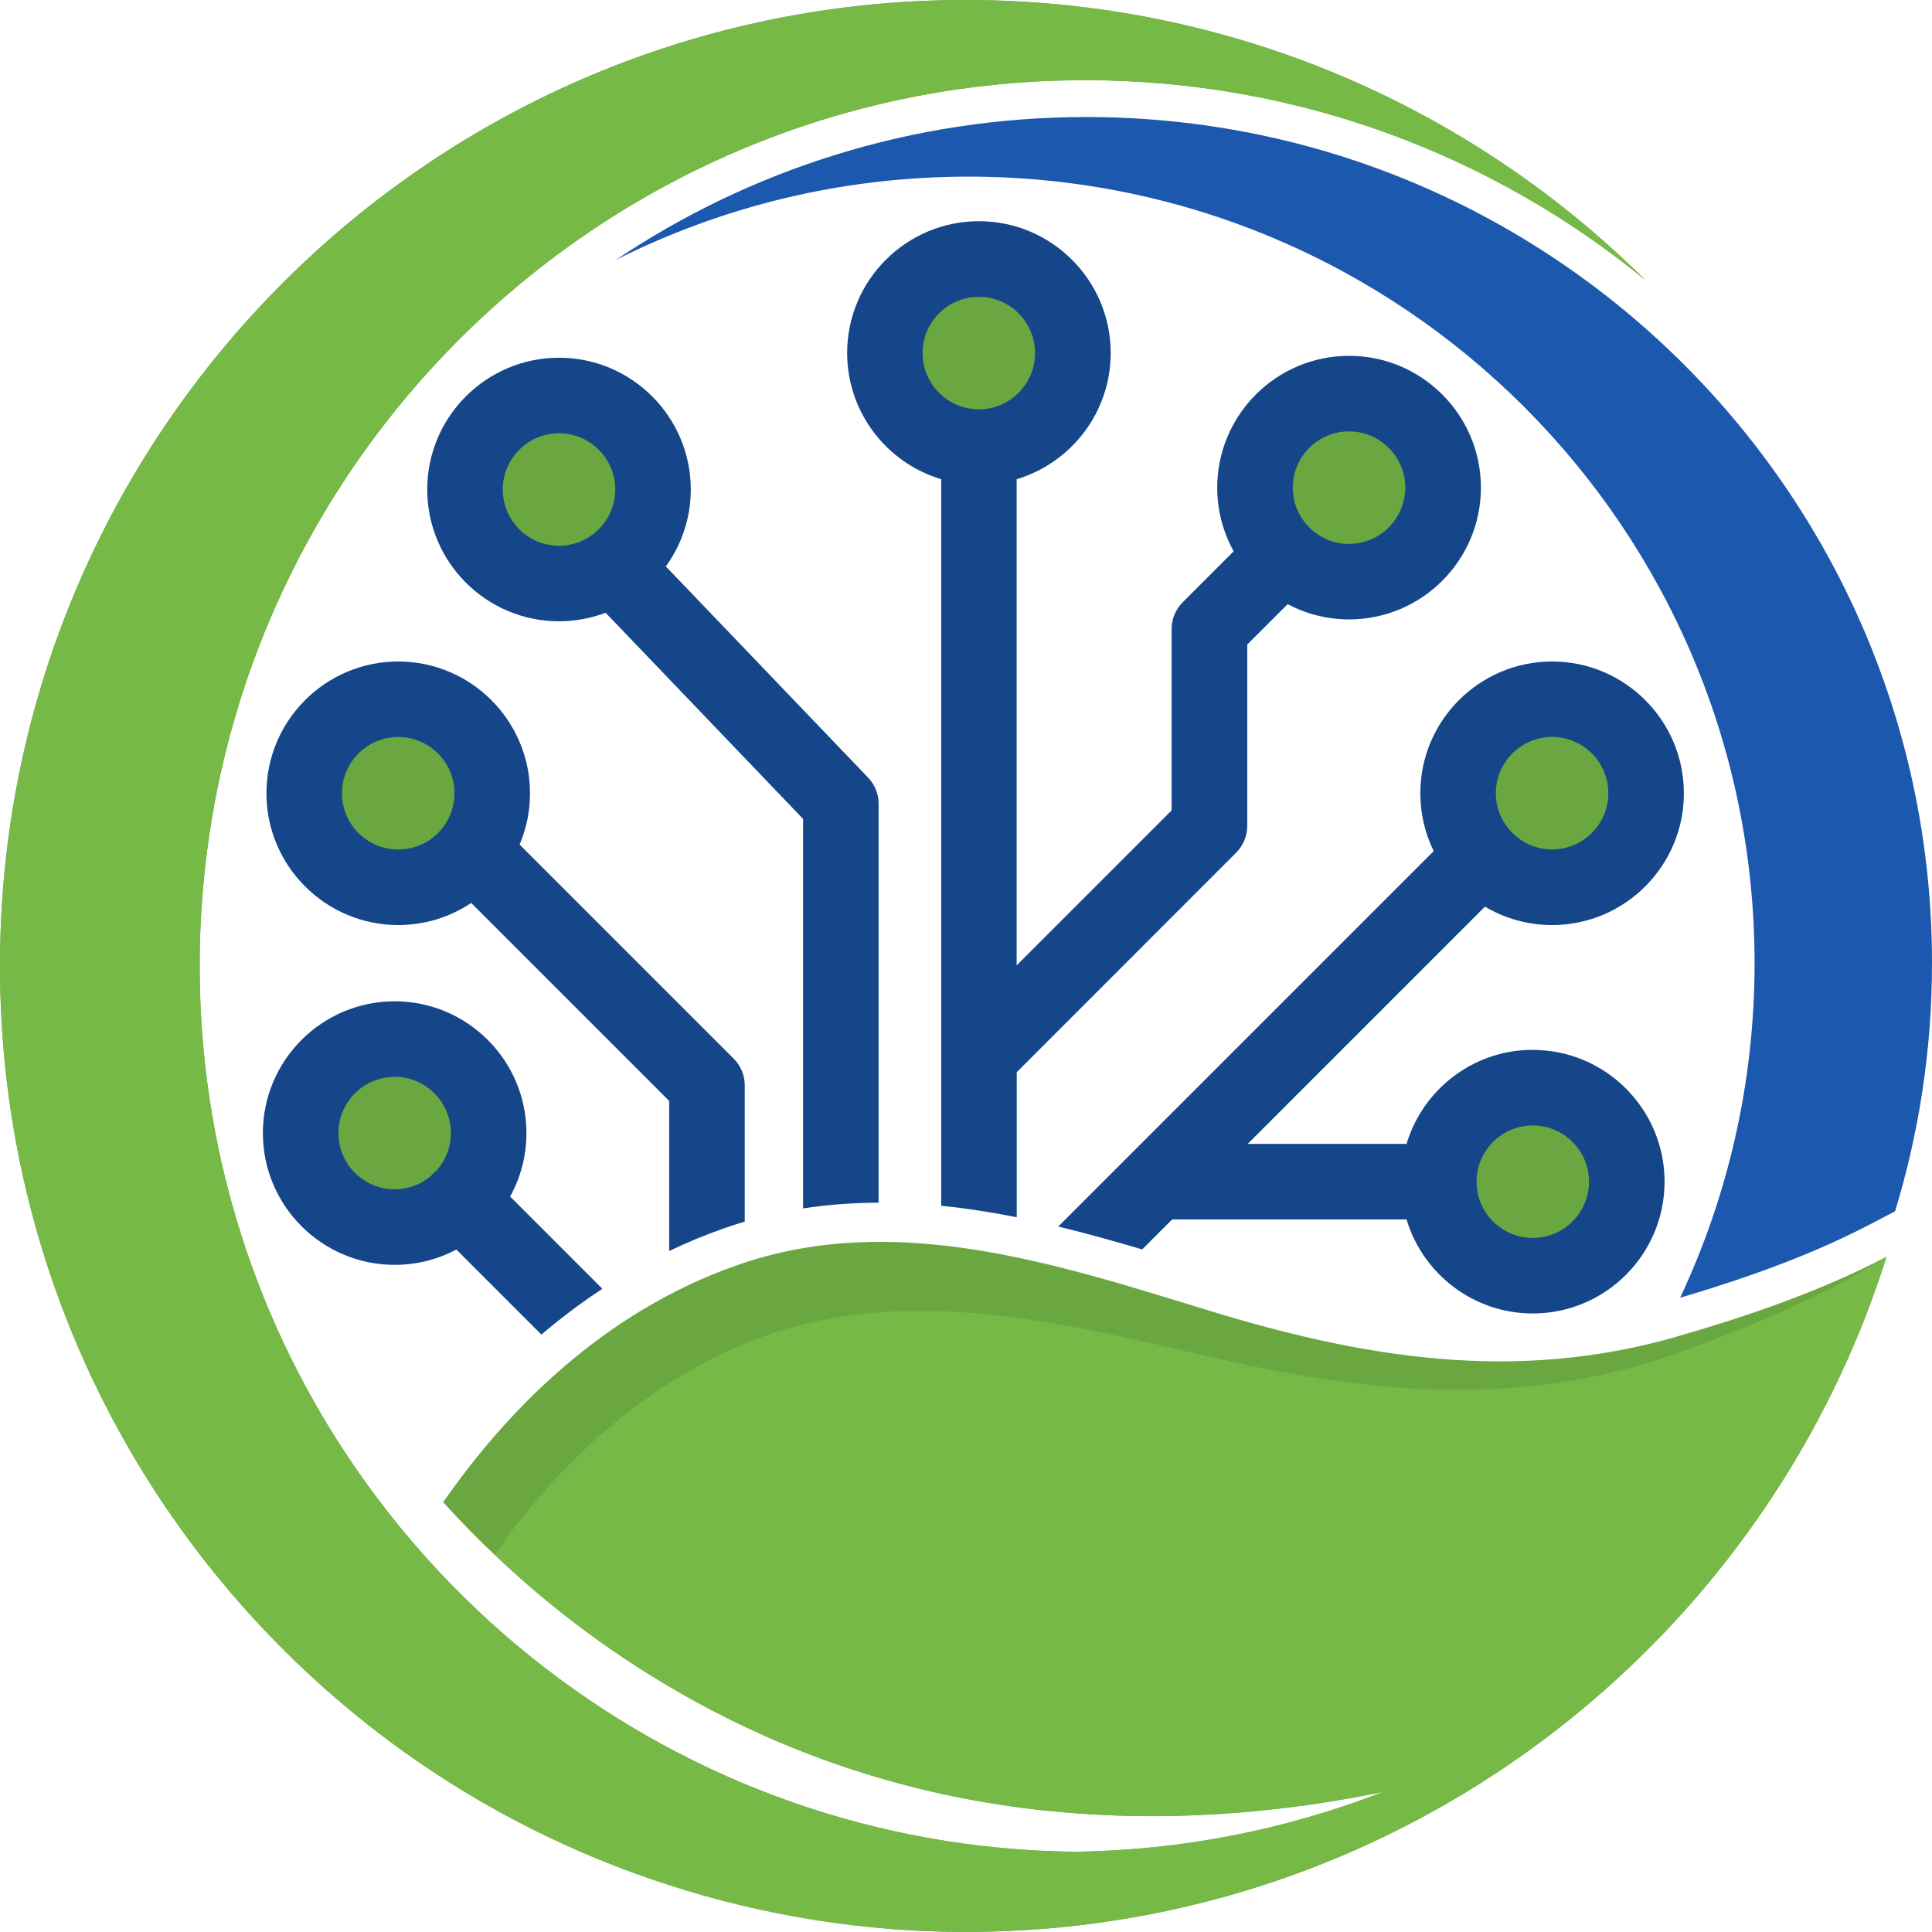 <svg id="Layer_2" data-name="Layer 2" xmlns="http://www.w3.org/2000/svg" viewBox="0 0 195.13 195.13" height="100px" width="100px" transform="rotate(0) scale(1, 1)">
  <defs>
    <style>.cls-1 { fill: #76b947; }.cls-2 { fill: #1c58ad; }.cls-3 { fill: #6aa740; }.cls-4 { fill: #16468a; }</style>
  </defs>
  <g id="Layer_1-2">
    <g>
      <path class="cls-2" d="M195.13,97.28c0,8.72-1.31,17.14-3.73,25.06l-2.57,1.34c-5.27,2.74-11.38,5.1-19.14,7.39,4.82-10.25,7.52-21.7,7.52-33.78,0-43.88-35.55-79.45-79.41-79.45-12.8,0-24.89,3.03-35.6,8.41,13.58-9.12,29.93-14.43,47.51-14.43,47.18,0,85.42,38.26,85.42,85.46Z"/>
      <g>
        <path class="cls-4" d="M74.1,106.92l-21.62-21.62c.68-1.59,1.05-3.35,1.05-5.18,0-7.34-5.97-13.31-13.31-13.31s-13.31,5.97-13.31,13.31,5.97,13.31,13.31,13.31c2.72,0,5.26-.82,7.37-2.23l20,20v15.15c1.84-.88,3.71-1.66,5.62-2.32.67-.23,1.34-.45,2.01-.65v-13.76c0-1.01-.4-1.98-1.12-2.7Z"/>
        <circle class="cls-3" cx="40.22" cy="80.12" r="5.68"/>
      </g>
      <g>
        <path class="cls-4" d="M51.52,120.85c1.05-1.9,1.65-4.08,1.65-6.41,0-7.34-5.97-13.31-13.31-13.31s-13.31,5.97-13.31,13.31,5.97,13.31,13.31,13.31c2.25,0,4.37-.56,6.23-1.55l8.59,8.59c1.99-1.69,4.05-3.24,6.16-4.62l-9.32-9.32Z"/>
        <path class="cls-3" d="M44.11,118.2c-.11.09-.23.19-.33.29-.09.09-.17.18-.25.28-.99.84-2.27,1.35-3.67,1.35-3.13,0-5.68-2.55-5.68-5.68s2.55-5.68,5.68-5.68,5.68,2.55,5.68,5.68c0,1.44-.54,2.76-1.43,3.76Z"/>
      </g>
      <g>
        <path class="cls-4" d="M87.68,78.54l-20.43-21.33c1.58-2.19,2.52-4.87,2.52-7.77,0-7.34-5.97-13.31-13.31-13.31s-13.31,5.97-13.31,13.31,5.97,13.31,13.31,13.31c1.66,0,3.24-.31,4.71-.86l19.94,20.82v39.34c2.45-.38,4.99-.57,7.63-.58v-40.29c0-.98-.38-1.93-1.06-2.64Z"/>
        <path class="cls-3" d="M56.46,55.12c-3.13,0-5.68-2.55-5.68-5.68s2.55-5.68,5.68-5.68,5.68,2.55,5.68,5.68-2.55,5.68-5.68,5.68Z"/>
      </g>
      <g>
        <path class="cls-4" d="M136.25,35.94c-7.34,0-13.31,5.97-13.31,13.31,0,2.33.6,4.52,1.66,6.43l-5.15,5.15c-.72.72-1.12,1.69-1.12,2.7v18.32l-15.65,15.65v-49.1c5.49-1.64,9.5-6.74,9.5-12.75,0-7.34-5.97-13.31-13.31-13.31s-13.31,5.97-13.31,13.31c0,6.01,4.01,11.11,9.5,12.75v73.38c2.56.26,5.1.66,7.63,1.16v-14.65l22.16-22.17c.71-.71,1.12-1.69,1.12-2.7v-18.32l4.08-4.08c1.86.98,3.97,1.54,6.21,1.54,7.34,0,13.31-5.97,13.31-13.31s-5.97-13.31-13.31-13.31Z"/>
        <path class="cls-3" d="M98.86,41.34c-3.13,0-5.68-2.55-5.68-5.68s2.55-5.68,5.68-5.68,5.68,2.55,5.68,5.68-2.55,5.68-5.68,5.68Z"/>
        <path class="cls-3" d="M136.25,54.94c-1.48,0-2.82-.57-3.83-1.49-.03-.03-.06-.07-.09-.1-.05-.05-.11-.1-.16-.15-.99-1.02-1.6-2.41-1.6-3.95,0-3.13,2.55-5.68,5.68-5.68s5.68,2.55,5.68,5.68-2.55,5.68-5.68,5.68Z"/>
      </g>
      <g>
        <path class="cls-4" d="M154.81,106.03c-6.01,0-11.11,4.01-12.75,9.5h-16.04l23.96-23.96c1.99,1.18,4.3,1.86,6.78,1.86,7.34,0,13.31-5.97,13.31-13.31s-5.97-13.31-13.31-13.31-13.31,5.97-13.31,13.31c0,2.09.49,4.08,1.35,5.84l-37.92,37.92c2.85.69,5.68,1.48,8.48,2.31l3.03-3.03h23.67c1.64,5.49,6.74,9.5,12.75,9.5,7.34,0,13.31-5.97,13.31-13.31s-5.97-13.31-13.31-13.31Z"/>
        <path class="cls-3" d="M156.76,74.43c3.13,0,5.68,2.55,5.68,5.68s-2.55,5.68-5.68,5.68-5.68-2.55-5.68-5.68,2.55-5.68,5.68-5.68Z"/>
        <path class="cls-3" d="M154.81,125.03c-3.13,0-5.68-2.55-5.68-5.68s2.55-5.68,5.68-5.68,5.68,2.55,5.68,5.68-2.55,5.68-5.68,5.68Z"/>
      </g>
      <g>
        <path class="cls-3" d="M169.29,135.02c-16.29,4.66-31.51,2.16-47.35-2.7-15.26-4.68-31.63-10.08-47.43-4.56-13.79,4.81-23.48,14.95-29.75,23.96,2.16,2.38,4.75,5,7.8,7.7,5.47,4.84,12.41,9.88,20.85,14.1,9.7,4.85,21.4,8.59,35.17,9.62,1.89.14,3.78.23,5.67.27,8.54.17,17.1-.71,25.46-2.43-9.72,3.78-20.26,5.92-31.28,6.05-20.01-.25-38.43-7.09-53.22-18.43-7.92-6.08-14.79-13.45-20.3-21.8-9.32-14.12-14.75-31.04-14.75-49.23s5.42-35.11,14.74-49.23C50.91,24.09,78.39,8.1,109.6,8.1c21.47,0,41.17,7.57,56.58,20.19C148.56,10.8,124.3,0,97.52,0,43.66,0,0,43.68,0,97.56c0,31.57,14.98,59.63,38.22,77.46.73.56,1.48,1.12,2.23,1.66,16.53,11.95,36.68,18.44,57.07,18.44,26.78,0,51.04-10.8,68.66-28.28,5.14-5.09,9.71-10.76,13.62-16.9,4.52-7.09,8.15-14.81,10.73-23-6.72,3.49-14.01,6-21.24,8.07Z"/>
        <path class="cls-1" d="M166.18,166.84c5.14-5.09,9.71-10.76,13.62-16.9,4.52-7.09,8.15-14.8,10.73-22.98-6.46,3.95-13.56,6.96-20.62,9.53-15.93,5.79-31.28,4.35-47.42.61-15.55-3.6-32.25-7.85-47.64-1.24-11.17,4.8-19.25,13.08-24.89,21.16.83.79,1.7,1.58,2.61,2.39,5.47,4.84,12.41,9.88,20.85,14.1,9.7,4.85,21.4,8.59,35.17,9.62,1.89.14,3.78.23,5.67.27,8.54.17,17.1-.71,25.46-2.43-9.72,3.78-20.26,5.92-31.28,6.05-20.01-.25-38.43-7.09-53.22-18.43-7.92-6.08-14.79-13.45-20.3-21.8-9.32-14.12-14.75-31.04-14.75-49.23s5.42-35.11,14.74-49.23C50.91,24.09,78.39,8.1,109.6,8.1c21.47,0,41.17,7.57,56.58,20.19C148.56,10.8,124.3,0,97.52,0,43.66,0,0,43.68,0,97.56c0,31.57,14.98,59.63,38.22,77.46.73.56,1.48,1.12,2.23,1.66,16.53,11.95,36.68,18.44,57.07,18.44,26.78,0,51.04-10.8,68.66-28.28Z"/>
      </g>
    </g>
  </g>
</svg>